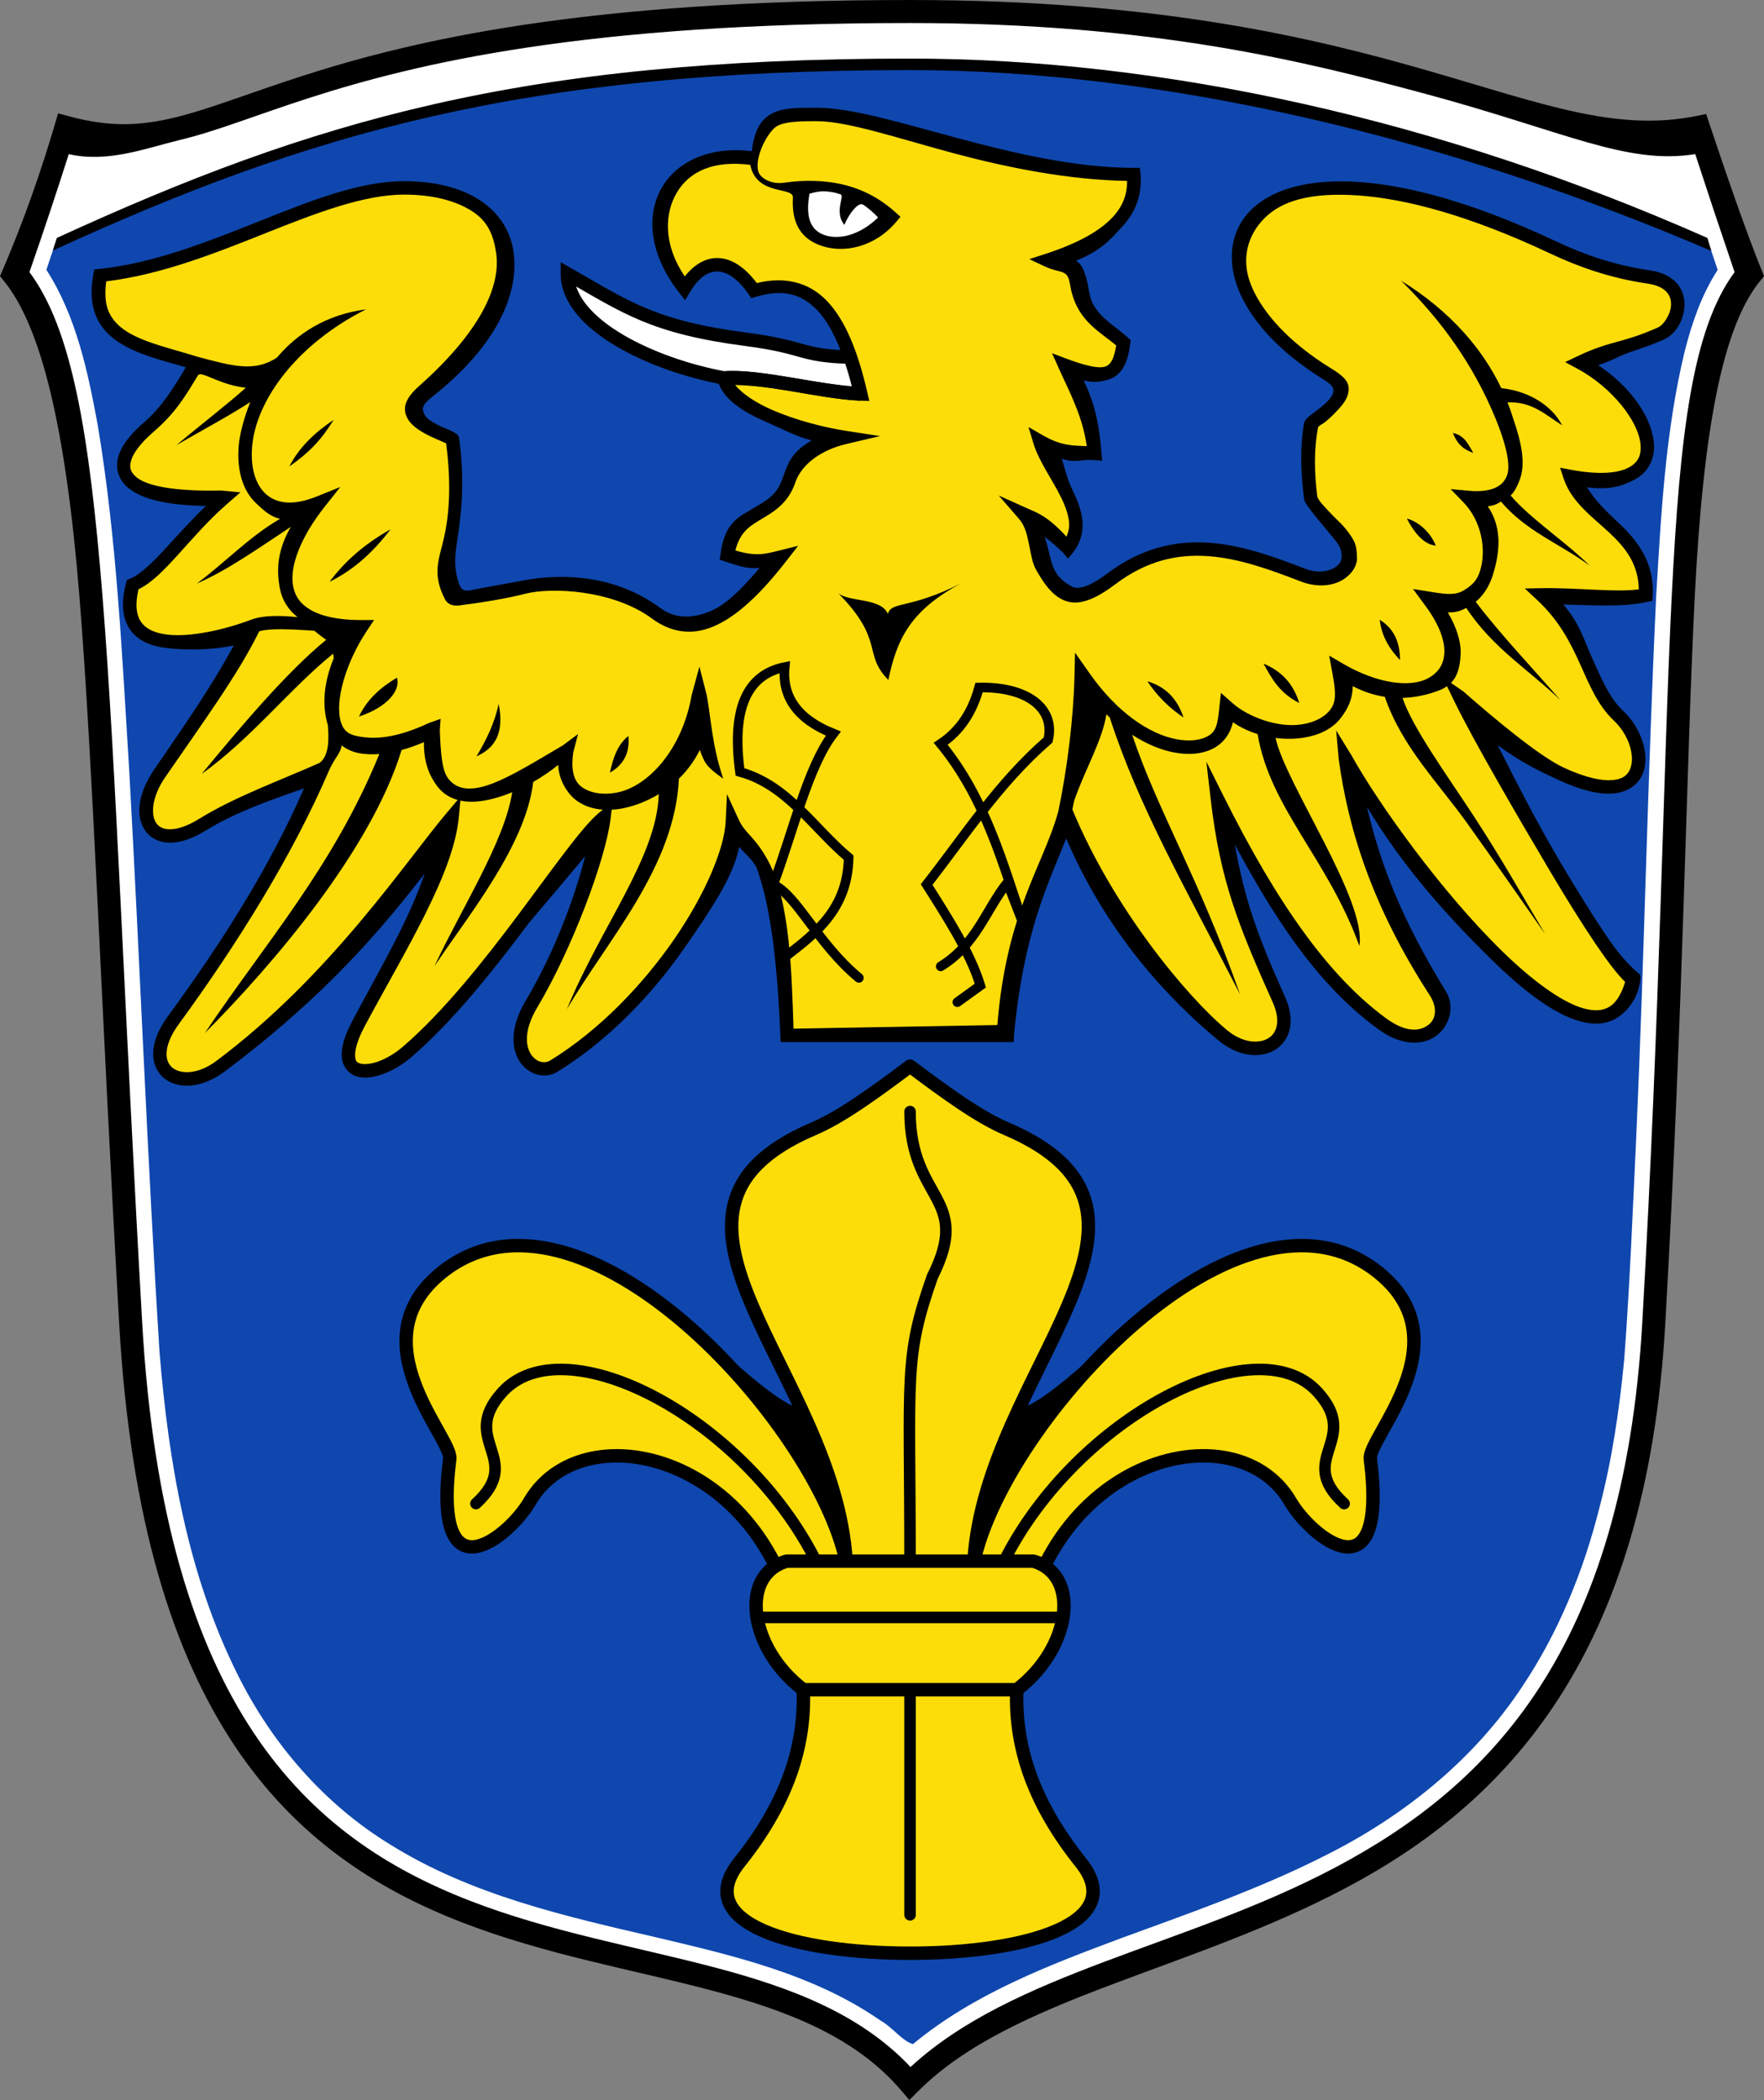 <?xml version="1.0" encoding="UTF-8" standalone="no"?>
<svg
   inkscape:version="1.1.1 (3bf5ae0d25, 2021-09-20)"
   sodipodi:docname="CoA Suurhusen.svg"
   id="svg2130"
   version="1.1"
   viewBox="0 0 459.871 547.246"
   height="547.246"
   width="459.871"
   xmlns:inkscape="http://www.inkscape.org/namespaces/inkscape"
   xmlns:sodipodi="http://sodipodi.sourceforge.net/DTD/sodipodi-0.dtd"
   xmlns="http://www.w3.org/2000/svg"
   xmlns:svg="http://www.w3.org/2000/svg">
  <rect x="0" y="0" width="459.871" height="547.246" fill="#808080" stroke="none"/>
  <defs
     id="defs2124" />
  <sodipodi:namedview
     inkscape:pagecheckerboard="false"
     fit-margin-bottom="0"
     fit-margin-right="0"
     fit-margin-left="0"
     fit-margin-top="0"
     lock-margins="true"
     units="px"
     inkscape:snap-smooth-nodes="true"
     inkscape:snap-object-midpoints="true"
     inkscape:window-maximized="1"
     inkscape:window-y="-11"
     inkscape:window-x="-11"
     inkscape:window-height="1506"
     inkscape:window-width="2560"
     showgrid="false"
     inkscape:document-rotation="0"
     inkscape:current-layer="layer1"
     inkscape:document-units="px"
     inkscape:cy="273.33333"
     inkscape:cx="230"
     inkscape:zoom="1.5"
     inkscape:pageshadow="2"
     inkscape:pageopacity="0"
     borderopacity="1.0"
     bordercolor="#666666"
     pagecolor="#333333"
     id="base"
     showguides="false"
     inkscape:guide-bbox="true"
     inkscape:snap-intersection-paths="true"
     inkscape:object-paths="true"
     inkscape:snap-grids="false"
     inkscape:snap-global="false"
     inkscape:lockguides="false"
     guidecolor="#00ffff"
     guideopacity="0.498"
     inkscape:snap-midpoints="true" />
  <g
     id="layer1"
     inkscape:groupmode="layer"
     inkscape:label="suurhusen"
     transform="translate(-67.757,-27.17)">
    <g
       id="g77499"
       inkscape:label="coa">
      <g
         id="g77480"
         inkscape:label="coa-0">
        <g
           id="path73723"
           inkscape:label="coa-f">
          <path
             style="color:#000000;fill:#ffffff;stroke-width:6;stroke-miterlimit:8;-inkscape-stroke:none"
             d="m 510.534,60.34 12.728,38.184 C 501.763,124.987 508.358,205.687 498.896,371.938 489.106,543.979 355.759,519.241 305,570 254.882,511.318 113.394,575.26 101.823,371.938 92.362,205.687 93.623,124.987 72.125,98.524 L 84.853,60.34 c 44.405,12.072 49.566,-30.17 220.147,-30.17 128.125,0 161.796,38.908 205.534,30.17 z"
             id="path77612" />
          <path
             style="color:#000000;fill:#000000;stroke-miterlimit:8;-inkscape-stroke:none"
             d="m 305,27.17 c -85.538,0 -129.927,10.634 -158.309,19.756 -14.191,4.561 -24.339,8.695 -33.398,10.877 -9.06,2.182 -16.993,2.54 -27.652,-0.357 l -2.736,-0.744 C 78.72,71.279 73.719,85.448 67.757,99.137 l 1.039,1.279 c 9.79,12.051 16.157,38.501 19.702,82.635 3.544,44.134 5.597,105.898 10.33,189.059 2.913,51.186 14.02,85.875 30.078,109.965 16.058,24.09 37.047,37.401 58.963,45.93 21.916,8.528 44.798,12.401 65.1,17.785 20.302,5.384 37.848,12.224 49.75,26.16 l 2.107,2.467 2.295,-2.295 c 24.278,-24.278 70.085,-31.035 111.594,-53.02 41.508,-21.985 78.236,-60.192 83.176,-146.992 4.734,-83.193 5.454,-144.991 7.67,-189.148 2.216,-44.157 7.315,-70.588 17.029,-82.545 l 1.039,-1.279 C 522.6,86.726 517.571,71.912 512.543,56.879 l -2.598,0.52 C 489.06,61.571 470.26,54.319 440.244,45.65 410.228,36.982 369.366,27.17 305,27.17 Z m 0,6 c 63.759,0 103.635,10.22 133.58,18.244 37.044,9.926 53.047,18.804 71.123,15.919 2.994,9.194 6.371,19.345 10.254,30.76 -10.941,14.813 -14.229,41.536 -16.389,84.566 -2.227,44.371 -2.941,106.049 -7.668,189.107 -4.851,85.241 -39.692,120.685 -79.994,142.031 -39.207,20.766 -83.984,27.304 -110.771,52.021 -13.033,-13.82 -31.012,-20.63 -50.629,-25.832 -20.684,-5.485 -43.294,-9.338 -64.461,-17.574 -21.167,-8.237 -40.853,-20.729 -56.145,-43.668 C 118.609,455.807 107.691,422.243 104.818,371.768 100.09,288.677 98.044,226.965 94.479,182.57 91.021,139.513 86.39,112.805 75.436,98.08 79.328,86.879 82.679,76.759 85.684,67.333 95.935,69.673 105.791,65.78 114.699,63.635 124.427,61.292 134.555,57.129 148.527,52.639 176.473,43.657 219.957,33.17 305,33.17 Z"
             id="path77614"
             sodipodi:nodetypes="sssccccsssssccssssccccssssccssscsssssccsss" />
        </g>
        <path
           style="opacity:1;fill:#0f47af;stroke:none;stroke-width:6;stroke-linecap:butt;stroke-linejoin:miter;stroke-miterlimit:8;stroke-dasharray:none"
           d="m 82.123,90.667 -2.272,6.816 c 7.768,12.067 10.784,26.409 13.361,40.322 4.964,29.608 6.336,59.647 8.2,89.564 2.832,50.671 4.739,101.392 7.926,152.043 2.34,28.729 7.289,57.86 20.241,83.881 8.945,18.116 22.644,34.028 39.962,44.582 20.885,13.031 45.214,18.591 68.909,24.065 20.331,4.802 41.403,9.647 58.825,21.758 2.989,1.606 5.798,5.443 8.487,6.152 15.866,-13.144 35.368,-20.551 54.454,-27.666 17.706,-6.492 35.587,-12.684 52.457,-21.195 20.66,-10.212 39.328,-25.123 52.056,-44.498 9.378,-14.039 15.819,-29.906 19.949,-46.235 3.348,-12.682 5.241,-25.702 6.502,-38.744 1.489,-19.634 2.246,-39.318 3.183,-58.985 2.088,-46.563 2.925,-93.174 5.146,-139.731 1.277,-21.472 2.381,-43.146 7.457,-64.129 1.894,-7.385 4.401,-14.725 8.58,-21.156 -0.761,-2.282 -1.521,-4.563 -2.282,-6.845 m 0,0 C 441.586,60.437 374.901,43.936 305,43.936 c -101.04,0 -156.25,16.173 -222.877,46.731"
           id="path74569"
           sodipodi:nodetypes="cccccccccccccccccccccsc"
           inkscape:label="coa-b" />
        <path
           style="color:#000000;opacity:1;fill:#000000;stroke:none;stroke-miterlimit:8;-inkscape-stroke:none"
           d="m 305,42.436 c -101.174,0 -155.687,16.127 -222.417,46.732 l -1.06,3.298 C 148.047,61.955 204.146,45.436 305,45.436 c 65.647,0 139.521,17.336 208.899,47.133 l -1.028,-3.391 C 443.369,58.396 371.134,42.436 305,42.436 Z"
           id="path75132"
           sodipodi:nodetypes="sccsccs"
           inkscape:label="coa-t" />
      </g>
      <g
         id="g62698"
         inkscape:label="eagle">
        <path
           style="display:inline;opacity:1;fill:#fcdd09;stroke:none;stroke-width:0.2;stroke-miterlimit:8;stroke-dasharray:none"
           d="m 345.54,238.413 c 10.459,28.317 30.21,49.62 41.012,58.572 8.819,7.308 19.734,2.12 14.614,-9.31 -8.962,-20.007 -13.595,-31.399 -16.028,-52.326 14.156,28.338 27.672,47.4 42.898,58.572 11.644,8.544 18.693,-1.72 15.203,-7.425 -14.175,-23.166 -22.326,-43.895 -24.749,-61.754 14.593,26.277 66.049,91.75 74.953,57.983 -7.817,-6.881 -31.545,-48.048 -41.719,-69.061 9.811,6.789 16.239,12.004 22.863,15.085 23.878,11.106 23.582,-7.086 15.203,-14.967 -8.093,-7.612 -8.087,-20.365 -20.153,-31.584 9.965,-0.17 20.56,1.553 27.224,0.118 0.847,-16.321 -16.164,-19.971 -19.799,-30.995 30.68,5.734 22.037,-19.265 2.593,-29.698 8.754,-4.191 11.161,-3.133 21.095,-7.542 4.587,-2.036 8.205,-13.074 -3.182,-14.731 -9.679,-1.409 -17.752,-4.316 -25.102,-7.778 -83.057,-39.13 -103.568,5.49 -58.572,33.116 9.245,5.676 -4.207,11.631 -4.478,13.199 -1.05,6.071 -0.777,12.319 0,18.738 0.184,1.521 5.455,7.213 8.25,10.842 5.72,7.877 -2.624,12.606 -10.331,9.534 -15.656,-6.037 -32.602,-11.981 -49.833,1 -8.717,6.567 -12.783,5.147 -17.667,-3.5 -1.813,-3.211 -0.89,-8.405 -5.167,-13.333 3.056,1.377 5.271,1.365 11.5,8.833 6.704,-8.517 -4.759,-19.309 -7.333,-27.833 5.914,3.393 9.138,2.733 14.333,3.167 -0.769,-9.489 -4.857,-16.343 -7.833,-23 9.502,3.566 14.114,4.009 15.333,-5.833 -4.469,-4.146 -10.673,-6.282 -12.167,-15.167 -0.985,-5.86 -3.986,-4.597 -7.667,-6.333 18.29,-5.939 23.249,-13.738 22.5,-22.333 C 332.33,72.667 297.958,57 280.667,57 268.598,56.959 265.499,61.411 265.059,70.801 L 265.167,68.5 c -21.713,-3.85 -33.992,14.634 -19,33.833 4.796,-8.07 11.954,-8.542 18.167,0.5 15.1,-4.441 22.994,6.097 27.833,27 -10.076,-0.324 -26.992,-5.003 -35.667,-4.167 1.828,7.788 19.589,13.659 31.5,15.5 -6.702,1.565 -12.519,5.437 -14.5,11 -3.464,10.609 -14.106,6.985 -16.167,19.667 6.864,2.356 9.708,1.574 14,0.5 -15.631,20.119 -25.19,20.059 -32.5,14.667 -21.766,-16.056 -51.923,-0.753 -53.453,-4.331 -3.764,-8.795 3.413,-18.554 0.354,-40.894 -0.17,-1.245 -17.463,-4.906 -7.66,-12.61 33.709,-26.493 26.033,-53.033 -4.95,-53.033 -22.244,0 -50.391,19.907 -79.314,22.863 -3.142,16.932 11.638,18.67 25.102,22.863 -3.502,5.747 -6.771,11.768 -12.374,16.617 -13.896,12.023 -4.815,19.395 19.092,18.856 -9.695,8.44 -16.922,19.782 -23.335,22.274 -5.143,19.683 17.92,15.826 31.466,10.724 -5.383,11.04 -14.829,24.493 -24.395,38.419 -7.755,11.29 -2.023,21.499 11.196,13.317 9.054,-5.604 20.637,-9.786 31.231,-14.496 -8.826,21.899 -23.668,44.686 -38.891,65.525 -9.229,12.634 1.708,19.89 12.374,11.903 30.088,-22.532 49.765,-52.444 60.34,-64.936 -1.3,13.844 -13.81,34.082 -24.277,53.622 -8.373,15.629 4.212,14.755 12.492,7.66 21.646,-18.547 42.6,-53.966 51.383,-61.165 -1.253,10.372 -10.269,34.187 -18.856,48.555 -7.486,12.525 0.891,19.26 5.775,16.263 26.298,-16.136 45.816,-48.323 46.551,-63.64 1.988,4.335 4.34,4.624 7.778,10.96 5.483,10.105 5.95,29.673 6.482,44.666 h 57.394 c 0.742,-29.061 11.302,-43.471 15.203,-58.572 z"
           id="path28894"
           sodipodi:nodetypes="ccccccccsccccccssccssssssccccsscccsscssccccccsssscccscccsscsscsscsscsccc"
           inkscape:label="eagle-o" />
        <path
           style="opacity:1;fill:#ffffff;stroke:#000000;stroke-width:3.5;stroke-miterlimit:8;stroke-dasharray:none"
           d="M 289.465,120.244 C 276.051,119.878 278.219,117.684 262.22,115.59 238.019,112.422 231.056,107.285 215.667,98.5 c -3.9e-4,13.411 22.471,23.791 40.833,27.167 10.669,-0.535 25.828,3.814 35.667,4.167"
           id="path23905"
           sodipodi:nodetypes="csccc"
           inkscape:label="eagle-tongue" />
        <path
           style="display:inline;opacity:1;fill:#ffffff;stroke:none;stroke-width:0.2;stroke-miterlimit:8;stroke-dasharray:none"
           d="m 273.371,75.067 c 12.5,-0.526 19.337,2.094 26.712,8.766 -10.651,12.591 -26.978,6.271 -23.75,-7.417"
           id="path38997"
           sodipodi:nodetypes="ccc"
           inkscape:label="eagle-iris" />
        <path
           id="path27671"
           style="opacity:1;fill:none;stroke:#000000;stroke-width:2.5;stroke-linecap:round;stroke-miterlimit:8;stroke-dasharray:none"
           d="m 317.333,288.333 6,-4.333 c -2.598,-8.482 -8.383,-17.42 -14,-26.333 C 319.378,244.819 328.097,231.214 341,220 c 1.896,-8.004 -5.092,-13.931 -18,-13.667 -1.676,6.132 -4.772,11.199 -10,14.667 11.881,14.44 16.454,32.24 21.707,47.374 l -4.333,-11.199 C 324.82,264.176 322.215,273.383 313,279 m -21.333,3 c -10.831,-8.979 -16.085,-21.501 -22.333,-24.333 5.116,-13.431 8.975,-30.63 15.667,-39.333 -9.013,-3.6 -13.431,-9.289 -12.667,-17.333 -9.737,1.963 -13.928,10.705 -11.667,27.333 12.388,3.397 19.096,14.603 28.333,22.333 -0.279,13.147 -8.232,19.473 -16.333,25.667"
           inkscape:label="eagle-belly" />
        <path
           id="path873"
           style="color:#000000;opacity:1;fill:#000000;stroke:none;stroke-miterlimit:8;-inkscape-stroke:none"
           d="m 280.666,55.25 c -6.066,-0.02 -10.267,0.001 -13.262,2.584 -2.125,1.832 -3.133,4.646 -3.672,8.74 -10.583,-1.338 -19.223,2.428 -23.332,9.301 -4.335,7.251 -3.42,17.538 4.387,27.535 l 1.576,2.018 1.309,-2.201 c 2.21,-3.719 4.668,-5.313 7.045,-5.311 2.377,0.003 5.253,1.657 8.174,5.908 l 0.719,1.047 1.217,-0.359 c 7.112,-2.091 11.925,-0.763 16.004,3.523 3.74,3.93 6.678,10.758 8.986,19.793 -4.549,-0.376 -10.072,-1.288 -15.719,-2.238 -6.593,-1.109 -13.01,-2.125 -17.766,-1.666 l -1.994,0.193 0.459,1.949 c 1.18,5.026 6.63,8.432 12.977,11.186 4.415,1.915 7.378,3.625 11.582,4.693 -4.889,2.884 -5.903,5.14 -7.504,9.635 l -0.008,0.021 -0.008,0.021 c -1.55,4.746 -4.413,6.044 -7.844,8.098 -3.431,2.053 -7.393,3.58 -8.387,11.832 l -0.236,1.457 1.396,0.479 c 4.39,1.507 6.339,1.94 9.037,1.668 -6.245,7.313 -9.88,10.306 -13.943,11.717 -4.728,1.642 -8.622,1.201 -11.986,-1.281 -11.407,-8.415 -25.043,-9.16 -35.582,-7.172 -5.281,0.996 -9.985,1.79 -13.318,2.461 -1.667,0.335 -2.549,0.442 -3.355,-1.055 -1.87,-4.854 -1.116,-8.748 -0.594,-12.268 0.946,-6.361 2.003,-14.635 0.443,-26.021 -0.142,-1.034 -0.649,-1.239 -0.926,-1.439 -0.277,-0.201 -0.528,-0.334 -0.807,-0.473 -0.558,-0.278 -1.217,-0.554 -1.959,-0.871 -1.483,-0.635 -2.451,-1.074 -3.832,-1.975 -1.381,-0.901 -1.821,-2.103 -1.93,-2.744 -0.109,-0.641 0.117,-1.647 2.318,-3.377 17.128,-13.462 22.986,-27.299 21.254,-38.219 -0.866,-5.46 -4.026,-10.09 -8.938,-13.223 -4.911,-3.133 -11.53,-4.836 -19.525,-4.836 -11.644,0 -24.364,5.1 -37.799,10.447 -13.435,5.347 -27.57,10.982 -41.693,12.426 l -1.303,0.133 -0.238,1.289 c -0.831,4.48 -0.501,8.161 0.822,11.152 1.323,2.992 3.603,5.2 6.303,6.865 4.812,2.968 11.008,4.451 16.99,6.195 -3.089,5.127 -6.1,10.186 -10.812,14.264 -3.612,3.125 -5.882,6.012 -6.77,8.902 -0.888,2.89 -0.057,5.84 2.092,7.84 3.754,3.495 10.902,4.964 20.697,5.119 -3.648,3.553 -7.019,7.255 -9.977,10.508 -3.793,4.172 -7.198,7.452 -9.775,8.453 l -0.832,0.322 -0.227,0.865 c -1.363,5.217 -0.923,9.29 1.107,12.152 2.031,2.863 5.4,4.219 9.092,4.684 5.966,0.751 12.27,0.517 17.883,-0.598 -5.464,10.106 -12.257,19.98 -20.76,32.357 -4.131,6.014 -5.03,12.106 -2.246,15.975 1.392,1.934 3.757,3.063 6.48,3.043 2.724,-0.02 5.833,-1.06 9.324,-3.221 7.672,-4.749 17.028,-7.968 25.514,-10.936 -8.87,20.43 -21.262,39.942 -35.508,59.443 -2.452,3.356 -3.668,6.477 -3.795,9.268 -0.127,2.79 0.941,5.255 2.824,6.803 3.767,3.096 10.04,2.586 15.807,-1.732 26.673,-19.975 41.015,-37.322 52.172,-51.598 -4.424,12.544 -9.975,21.767 -18.701,38.057 -2.176,4.062 -3.116,7.161 -2.947,9.729 0.169,2.567 1.898,4.56 4.035,5.139 2.137,0.578 4.513,0.167 6.943,-0.75 2.43,-0.917 4.92,-2.398 7.143,-4.303 11.029,-9.45 21.715,-23.017 30.777,-35.117 5.472,-6.399 8.916,-10.548 14.555,-17.256 -2.903,11.48 -8.356,25.675 -15.445,37.537 -3.961,6.628 -3.932,12.206 -1.74,15.768 2.192,3.562 6.612,4.922 9.932,2.885 13.427,-8.238 25.011,-20.477 33.387,-32.625 6.99,-10.139 12.416,-18.113 14.043,-25.988 2.083,2.4 3.284,3.157 4.447,5.277 4.299,11.315 5.648,29.122 6.27,43.893 l 0.061,1.688 h 60.789 l 0.043,-1.705 c 2.551,-26.975 8.849,-39.337 13.623,-51.344 11.63,27.099 29.252,43.966 39.727,52.646 4.839,4.01 10.522,4.814 14.514,2.547 1.996,-1.134 3.499,-3.086 4.041,-5.52 0.542,-2.433 0.167,-5.286 -1.229,-8.4 -7.341,-16.388 -10.431,-25.049 -13.094,-39.701 12.473,23.289 23.549,37.961 37.332,48.074 6.227,4.569 11.958,4.326 15.4,1.59 3.442,-2.736 4.593,-7.642 2.33,-11.34 -11.611,-18.976 -17.006,-32.842 -20.617,-48.141 8.757,14.602 19.736,27.337 32.764,40.061 7.993,7.806 15.768,13.816 22.67,15.787 3.451,0.985 6.833,0.91 9.627,-0.787 2.794,-1.698 5.603,-5.077 6.197,-9.92 0.188,-1.591 -0.239,-1.559 -0.314,-1.635 l -0.811,-0.713 c -1.634,-1.439 -4.285,-4.117 -7.738,-9.229 -3.453,-5.112 -7.459,-11.537 -11.537,-18.406 -6.762,-11.389 -11.709,-21.287 -16.773,-31.213 6.461,4.626 10.344,6.481 15.65,8.949 6.134,2.853 10.837,3.918 14.512,3.611 3.675,-0.307 6.345,-2.227 7.521,-4.844 1.177,-2.617 1.021,-5.69 0.096,-8.623 -0.925,-2.933 -2.652,-5.776 -4.988,-7.973 -3.691,-3.472 -5.652,-8.3 -8.191,-13.889 -2.083,-4.584 -3.212,-9.035 -7.506,-13.922 8.482,0.247 15.653,0.684 21.938,-0.67 l 1.311,-0.283 0.068,-1.338 c 0.455,-8.773 -4.048,-14.409 -8.766,-18.85 -3.768,-3.546 -6.165,-5.9 -8.361,-9.398 6.072,0.763 9.293,-0.351 12.484,-2.047 3.773,-2.005 5.364,-5.845 4.93,-9.77 -0.78,-7.052 -6.448,-14.638 -14.492,-20.01 2.504,-0.809 4.037,-1.593 6.293,-2.596 2.781,-1.235 5.701,-1.81 10.764,-4.057 3.209,-1.424 5.373,-5.134 5.439,-9.078 0.033,-1.972 -0.576,-4.064 -2.094,-5.721 -1.518,-1.657 -3.851,-2.808 -6.984,-3.264 -9.477,-1.379 -17.365,-4.218 -24.609,-7.631 -20.905,-9.849 -37.941,-14.472 -51.145,-15.381 -13.204,-0.909 -22.677,1.877 -28.135,7.242 -5.458,5.365 -6.468,13.251 -3.164,21.18 3.304,7.929 10.732,16.103 22.211,23.15 2.034,1.249 2.388,2.131 2.404,2.789 0.017,0.658 -0.465,1.625 -1.438,2.664 -0.972,1.039 -2.314,2.064 -3.467,2.93 -0.577,0.433 -1.103,0.824 -1.557,1.215 -0.227,0.196 -0.436,0.388 -0.645,0.635 -0.209,0.246 -0.473,0.527 -0.586,1.178 -1.093,6.32 -0.801,12.741 -0.014,19.246 0.15,1.24 0.666,1.747 1.277,2.619 0.611,0.872 1.395,1.862 2.252,2.91 1.706,2.086 3.704,4.4 5.047,6.141 1.256,1.733 1.317,2.929 1.252,3.916 -0.065,0.989 -0.495,1.714 -1.33,2.352 -1.669,1.275 -4.831,1.945 -8.195,0.604 l -0.008,-0.004 -0.01,-0.004 c -7.846,-3.025 -16.147,-6.102 -24.826,-6.744 -8.679,-0.643 -17.751,1.245 -26.689,7.979 -4.206,3.168 -6.916,4.08 -8.832,3.646 -6.554,-3.35 -5.367,-7.213 -7.523,-13.15 1.44,1.036 2.566,1.971 4.73,4.023 l 1.385,1.658 1.334,-1.697 c 1.937,-2.461 2.614,-5.261 2.416,-7.953 -0.198,-2.692 -1.18,-5.293 -2.404,-7.809 -1.668,-3.428 -2.147,-5.982 -2.992,-8.605 3.846,1.281 4.784,0.056 8.461,0.363 l 2.057,0.17 -0.168,-2.057 c -0.667,-8.223 -1.953,-13.226 -4.635,-18.857 2.734,0.587 3.955,0.431 6.287,-0.199 1.658,-0.448 3.103,-1.58 4.041,-3.186 0.938,-1.605 1.479,-3.639 1.801,-6.234 l 0.109,-0.889 -0.656,-0.609 c -2.421,-2.246 -5.705,-4.26 -7.543,-6.504 -2.112,-2.578 -2.342,-3.654 -3.027,-7.729 -0.655,-2.676 -1.338,-4.874 -3.023,-5.885 6.655,-2.621 9.202,-5.745 12.252,-9.092 3.738,-4.102 4.968,-8.816 4.561,-13.492 l -0.139,-1.6 h -1.604 c -15.207,0 -31.427,-3.866 -46.023,-7.773 C 302.717,59.236 289.846,55.252 280.672,55.25 Z m -6.199,23.479 c -0.363,6.65 2.093,10.662 7.437,12.494 5.774,1.979 13.812,0.482 19.516,-6.26 l 1.092,-1.291 -1.254,-1.137 c -6.806,-6.157 -14.941,-8.681 -24.872,-8.176 -1.597,0.081 -3.446,0.316 -4.627,0.475 -1.354,0.182 -4.01,-0.073 -5.708,-1.906 -2.219,-2.395 0.565,-9.611 3.638,-12.442 1.661,-1.432 4.972,-1.757 10.971,-1.736 l -1.3e-4,1e-4 h 0.004 0.002 c 8.117,0 21.078,4.438 35.74,8.363 14.129,3.783 29.924,6.93 45.189,7.203 0.005,3.313 -0.948,6.352 -3.666,9.334 -3.127,3.431 -8.662,6.771 -17.637,9.686 l -4.199,1.363 3.992,1.883 c 2.154,1.016 3.942,1.192 4.84,1.619 0.898,0.427 1.407,0.799 1.848,3.422 0.809,4.811 3.013,8.007 5.494,10.344 2.232,2.102 4.537,3.571 6.486,5.232 -0.295,1.779 -0.693,3.164 -1.172,3.982 -0.566,0.968 -1.097,1.349 -1.932,1.574 -1.67,0.451 -5.017,-0.302 -9.703,-2.061 l -3.922,-1.473 1.711,3.824 c 2.795,6.252 6.221,12.409 7.34,20.398 -3.865,-0.17 -6.71,-0.122 -11.373,-2.797 l -3.818,-2.189 1.273,4.213 c 1.436,4.755 4.998,9.555 7.248,14.18 1.125,2.312 1.912,4.54 2.059,6.533 0.095,1.295 -0.179,2.479 -0.676,3.646 -5.117,-5.593 -7.923,-6.343 -10.402,-7.461 l -7.262,-3.271 5.221,6.016 c 1.898,2.187 2.208,4.713 2.711,6.908 0.503,2.195 0.672,4.424 1.84,6.492 2.524,4.469 5.016,7.504 8.533,8.301 3.518,0.796 7.612,-1.219 12.123,-4.617 8.293,-6.247 16.31,-7.879 24.326,-7.285 8.01,0.593 16.002,3.503 23.807,6.512 4.342,1.731 8.911,1.396 11.91,-0.895 1.5,-1.145 2.802,-2.828 2.934,-4.846 -0.068,-3.392 -0.269,-4.571 -3.01,-7.959 -1.201,-1.484 -2.643,-2.624 -4.604,-4.779 -1.007,-1.078 -2.641,-2.733 -2.764,-3.732 -0.765,-6.215 -0.874,-12.083 0.199,-17.783 0.097,-0.514 1.16,-0.951 1.582,-1.271 1.157,-0.869 2.298,-1.98 3.566,-3.336 1.269,-1.355 2.913,-3.219 2.852,-5.676 -0.053,-2.104 -1.954,-3.563 -4.543,-5.152 -11.02,-6.766 -17.9,-14.529 -20.811,-21.514 -2.91,-6.985 -0.92,-13.398 3.508,-17.75 4.427,-4.352 11.725,-6.701 24.32,-5.834 12.596,0.867 29.269,5.341 49.893,15.057 7.455,3.512 15.715,6.487 25.596,7.926 2.56,0.373 4.045,1.224 4.908,2.166 0.863,0.942 1.197,2.048 1.176,3.297 -0.042,2.499 -1.982,5.326 -3.359,5.938 -4.872,2.162 -7.803,2.954 -10.746,3.766 -2.943,0.812 -5.91,1.651 -10.395,3.799 l -3.111,1.488 3.039,1.631 c 9.304,4.992 15.944,13.738 16.588,19.562 0.322,2.912 -0.464,4.899 -3.092,6.295 -2.627,1.396 -7.481,1.974 -14.939,0.58 l -2.91,-0.545 0.926,2.812 c 2.054,6.228 7.558,10.015 12.043,14.236 4.16,3.916 7.4,8.053 7.555,14.641 -6.174,0.842 -15.919,-0.461 -25.389,-0.299 l -4.344,0.074 3.182,2.957 c 5.791,5.384 8.667,11.092 11.164,16.588 2.497,5.496 4.578,10.85 8.98,14.99 1.854,1.744 3.308,4.129 4.049,6.477 0.741,2.347 0.736,4.607 0.049,6.135 -0.687,1.528 -1.895,2.566 -4.619,2.793 -2.724,0.227 -6.939,-0.599 -12.744,-3.299 -6.332,-2.945 -18.576,-13.198 -26.021,-19.771 l -3.266,-2.26 c 1.557,-1.575 2.33,-3.862 2.502,-7.371 0.158,-3.227 -0.975,-6.982 -3.338,-11.012 1.98,0.091 3.37,-0.384 4.816,-1.154 6.87,10.44 16.331,16.13 24.568,24.062 -7.489,-8.595 -15.964,-17.518 -22.113,-25.666 2.109,-1.749 3.605,-4.206 4.465,-6.967 1.78,-5.715 2.579,-12.175 -1.309,-17.906 2,-0.276 2.567,-0.737 3.447,-1.244 6.423,7.727 15.604,11.112 23.053,16.664 -5.636,-5.734 -15.634,-12.376 -20.545,-18.25 1.053,-1.013 1.654,-2.32 2.262,-3.816 1.774,-4.366 0.566,-9.904 -1.596,-16.215 -0.427,-1.407 -0.929,-2.814 -1.482,-4.221 6.336,-0.312 9.974,3.275 14.232,5.965 -2.574,-5.027 -8.511,-8.901 -15.855,-9.688 -4.879,-10.196 -13.281,-20.075 -26.141,-28.006 10.633,10.427 18.944,22.047 24.684,36.033 2.368,5.77 4.087,11.93 2.916,14.812 -0.586,1.441 -1.5,2.441 -3.057,3.143 -1.557,0.701 -3.824,1.046 -6.91,0.762 l -4.701,-0.432 3.285,3.391 c 4.875,5.035 6.066,12.536 4.375,17.967 -0.846,2.715 -2.368,3.91 -4.357,5.098 -1.99,1.187 -4.358,0.98 -7.838,0.42 l -5.273,-0.848 3.301,4.484 c 3.691,5.014 4.994,9.123 4.863,12.137 -0.131,3.014 -1.543,5.069 -3.961,6.49 -4.837,2.842 -13.756,1.403 -22.215,-3.508 l -3.844,-2.232 0.93,5.066 c 0.79,4.301 0.936,6.877 -0.578,8.924 -1.514,2.047 -4.132,3.357 -7.328,3.898 -6.392,1.083 -14.254,-2.036 -18.039,-5.361 l -3.209,-2.82 -0.48,4.443 c -0.367,3.396 -0.668,5.412 -2.633,6.65 -1.965,1.239 -4.954,1.664 -8.531,0.977 -7.154,-1.375 -15.501,-7.083 -22.568,-17.127 l -3.82,-5.43 -0.145,6.08 c -0.264,11.118 -1.87,24.057 -4.207,35.24 -3.818,14.058 -13.507,25.976 -15.9,55.727 l -53.133,0.943 c -0.5,-14.741 -0.924,-33.237 -6.629,-43.75 -1.793,-3.305 -3.39,-5.145 -4.67,-6.566 -1.28,-1.421 -2.165,-2.346 -3.057,-4.289 l -2.994,-6.527 -0.344,7.174 c -0.335,6.976 -5.241,18.795 -13.383,30.604 -8.142,11.809 -19.464,23.731 -32.336,31.629 -1.564,0.959 -3.775,0.451 -5.121,-1.736 -1.346,-2.188 -1.761,-6.241 1.764,-12.139 8.747,-14.636 17.757,-38.194 19.092,-49.242 l 0.268,-2.221 c 0.914,-0.05 1.839,-0.147 2.775,-0.328 3.204,-0.621 6.465,-1.889 9.506,-3.73 -0.498,16.456 -15.158,34.558 -23.951,56.039 10.572,-18.075 28.111,-36.949 29.199,-60.064 2.148,-2.098 4.024,-4.586 5.455,-7.479 1.185,3.227 1.551,4.338 6.117,7.484 -2.936,-8.431 -3.243,-16.089 -4.316,-21.754 l -1.912,-7.461 -2.002,7.369 c -2.53,14.553 -11.592,23.928 -19.469,25.453 -3.938,0.763 -7.402,0.048 -9.471,-1.656 -2.069,-1.704 -2.513,-4.85 -1.957,-8.768 l 1.256,-4.814 -3.994,2.969 c -8.905,5.22 -17.261,10.539 -23.01,11.156 -3.119,0.335 -5.327,-0.5 -6.912,-2.639 -1.585,-2.138 -1.876,-6.559 -2.121,-12.488 l 0.215,-2.969 -3.17,1.139 c -7.86,3.662 -13.042,4.083 -16.66,3.672 -3.618,-0.412 -5.266,-1.19 -6.141,-3.877 -1.75,-5.374 1.24,-15.641 6.799,-23.951 l 1.828,-2.734 -3.289,0.012 c -6.026,0.021 -10.316,-0.987 -13.115,-2.562 -2.799,-1.576 -4.185,-3.619 -4.699,-6.219 -1.029,-5.199 2.08,-13 8.191,-20.715 l 4.102,-5.178 -6.127,2.467 c -6.475,2.608 -10.725,1.764 -13.424,-0.77 -2.699,-2.534 -4.032,-7.231 -3.357,-13.016 1.35,-11.569 11.495,-25.835 29.623,-34.982 -10.669,1.432 -18.113,6.517 -23.227,12.574 -5.893,3.899 -11.683,2.168 -20.529,-0.162 -6.84,-2.13 -13.808,-3.653 -18.379,-6.473 -2.285,-1.41 -3.954,-3.075 -4.939,-5.303 -0.874,-1.976 -1.11,-4.602 -0.664,-7.924 14.283,-1.732 28.185,-7.24 41.17,-12.408 13.43,-5.345 25.904,-10.199 36.504,-10.199 7.496,0 13.456,1.616 17.645,4.287 4.188,2.671 5.589,6.216 6.301,10.703 1.424,8.973 -4.321,20.944 -20.076,34.918 -2.569,2.279 -3.989,4.464 -3.607,6.715 0.382,2.251 2.085,3.72 3.822,4.854 1.738,1.133 3.689,1.971 5.189,2.613 0.704,0.301 1.278,0.55 1.666,0.738 1.356,10.564 0.833,18.254 -0.502,24.336 -1.282,5.842 -3.323,9.461 0.211,16.312 0.401,0.778 1.128,1.282 1.742,1.457 0.614,0.175 1.177,0.185 1.787,0.158 5.908,-0.745 12.738,-1.859 17.445,-3.082 6.568,-1.701 22.69,-1.123 33.049,6.518 3.946,2.911 8.956,4.488 14.742,2.479 5.786,-2.01 12.256,-7.284 20.178,-17.48 l 3.109,-4 -4.916,1.229 c -3.91,0.978 -6.153,1.556 -11.441,-0.018 1.131,-4.508 3.386,-6.136 6.322,-7.893 3.271,-1.957 7.46,-4.153 9.375,-10.016 l -0.016,0.045 c 1.704,-4.785 6.953,-8.412 13.25,-9.883 l 8.795,-2.055 -8.926,-1.379 c -5.808,-0.898 -13.133,-2.807 -19.102,-5.396 -4.434,-1.923 -7.956,-4.304 -9.748,-6.535 3.872,0.049 8.758,0.637 14.1,1.535 6.553,1.102 13.317,2.371 18.594,2.541 l 2.273,0.074 -0.514,-2.217 c -2.452,-10.592 -5.653,-18.718 -10.506,-23.816 -4.596,-4.829 -10.879,-6.502 -18.314,-4.682 -3.125,-4.166 -6.656,-6.521 -10.33,-6.525 -3.198,-0.004 -6.082,1.808 -8.447,4.779 -5.701,-8.397 -5.263,-16.494 -2.045,-21.877 3.301,-5.521 9.602,-8.402 19.115,-7.186 1.69,8.269 11.431,5.53 11.124,8.596 z m 8.23,-1.7 c 1.286,0.057 2.625,0.232 4.219,0.795 1.092,0.4 -1.756,4.604 0.953,7.936 1.433,-3.326 3.769,-5.972 4.855,-5.273 1.466,0.925 2.77,2.13 3.953,3.346 -4.644,4.553 -10.077,5.93 -13.932,4.609 -4.036,-1.383 -4.946,-5.168 -3.953,-10.801 1.384,-0.373 2.619,-0.668 3.904,-0.611 z M 120.021,124.703 c 1.683,0.046 5.912,2.871 11.801,3.514 -4.191,3.844 -12.258,10.053 -18.096,14.973 6.437,-3.752 13.536,-7.504 19.297,-11.256 -1.624,3.956 -2.547,7.66 -2.936,10.418 -0.761,6.519 0.625,12.393 4.438,15.973 1.987,1.866 3.729,3.487 6.234,4.051 -7.993,4.61 -14.39,11.479 -21.73,16.877 7.778,-3.324 16.211,-9.266 24.539,-14.789 -3.389,5.888 -3.858,10.95 -2.822,16.186 0.564,2.851 2.112,5.401 4.57,7.336 -4.863,-0.481 -9.159,-0.457 -12.172,0.707 -6.602,2.487 -15.657,4.621 -21.906,3.834 -3.125,-0.393 -5.403,-1.446 -6.674,-3.236 -1.2,-1.692 -1.673,-4.363 -0.709,-8.547 3.46,-1.683 6.64,-4.984 10.17,-8.867 3.847,-4.232 8.037,-9.118 12.754,-13.225 l 3.65,-3.178 -5.076,-0.48 c -11.769,0.265 -19.508,-1.102 -22.254,-3.658 -1.373,-1.278 -1.701,-2.393 -1.131,-4.25 0.57,-1.857 2.377,-4.399 5.713,-7.285 5.891,-5.097 8.193,-9.095 11.664,-14.791 0.134,-0.223 0.361,-0.313 0.676,-0.305 z m 34.717,11.887 c -5.002,3.326 -9.057,7.244 -11.549,12.139 5.165,-3.612 8.294,-6.876 11.549,-12.139 z m 291.799,3.418 c 1.367,3.53 3.321,4.429 5.305,5.186 -1.281,-2.134 -2.223,-4.552 -5.305,-5.186 z m -12.02,22.273 c 1.553,3.053 4.141,6.791 7.543,7.07 -1.072,-2.708 -3.665,-5.92 -7.543,-7.07 z m -264.93,2.828 c -6.968,3.891 -12.083,8.523 -15.91,13.67 6.735,-3.304 11.678,-8.175 15.91,-13.67 z m 148.846,14.023 c -13.723,6.922 -18.247,4.633 -19.209,8.016 -1.783,-4.278 -10.227,-3.023 -12.965,-5.422 12.253,12.445 6.305,15.751 13.082,22.627 2.177,-10.175 5.385,-17.996 19.092,-25.221 z m 109.012,9.547 c 0.42,3.646 2.057,7.156 5.305,10.488 -0.027,-4.512 -1.511,-8.174 -5.305,-10.488 z m -288.555,2.512 c 3.226,-0.157 7.191,0.111 10.818,0.348 1.48,1.238 2.394,1.851 3.082,2.369 -10.242,8.331 -22.751,23.173 -32.465,34.959 12.902,-9.21 22.949,-22.191 34.277,-31.354 0.052,0.377 0.105,0.725 0.158,1.213 -2.594,6.219 -3.116,12.191 -1.539,17.393 0.258,3.225 0.473,7.899 -2.141,9.852 -10.513,4.673 -22.151,8.857 -31.441,14.607 -3.118,1.93 -5.681,2.684 -7.508,2.697 -1.827,0.014 -2.889,-0.581 -3.613,-1.588 -1.448,-2.013 -1.335,-6.671 2.289,-11.947 9.56,-13.917 19.034,-26.794 24.525,-38.055 0.896,-0.273 2.128,-0.425 3.557,-0.494 z m 258.268,8.92 c 2.093,3.822 4.153,7.658 9.311,10.254 -1.706,-5.514 -5.097,-8.501 -9.311,-10.254 z m -225.92,3.652 c -4.268,2.548 -7.826,5.708 -9.9,10.137 7.636,-2.519 10.896,-6.993 9.9,-10.137 z m 195.633,0.943 c 2.651,3.962 5.834,7.037 9.428,9.428 -1.783,-5.353 -5.135,-8.154 -9.428,-9.428 z m 53.549,1.273 c 2.845,1.491 5.634,2.354 8.346,2.777 4.524,13.124 13.923,22.347 21.662,33.191 8.26,11.574 13.545,19.173 20.152,28.637 -6.174,-10.291 -11.063,-19.207 -18.857,-31.113 -6.586,-10.059 -15.817,-22.809 -18.328,-30.432 3.338,-0.099 6.519,-0.807 9.459,-1.926 0.816,-0.311 1.514,-0.686 2.139,-1.117 l 1.74,3.596 c 5.124,10.583 17.026,30.974 25.23,44.793 4.102,6.91 8.132,13.379 11.645,18.578 3.121,4.621 5.673,7.966 7.816,10.109 -1.034,3.349 -2.438,5.445 -4.068,6.436 -1.782,1.083 -3.995,1.229 -6.848,0.414 -5.706,-1.629 -13.377,-7.3 -21.186,-14.926 -15.617,-15.252 -32.131,-38.191 -39.303,-51.105 l -3.924,-6.361 0.66,7.445 c 2.469,18.199 8.716,38.425 23.693,61.49 1.904,2.933 1.894,6.029 -0.227,7.715 -2.121,1.686 -5.736,2.303 -11.152,-1.672 -14.859,-10.903 -28.27,-29.724 -42.367,-57.943 l -4.455,-8.918 1.15,9.902 c 2.454,21.108 7.198,32.812 16.17,52.84 1.165,2.601 1.346,4.683 1.006,6.209 -0.34,1.526 -1.158,2.558 -2.354,3.236 -2.39,1.357 -6.573,1.099 -10.553,-2.199 -10.516,-8.714 -29.654,-31.737 -40.344,-57.518 0.151,-0.726 0.297,-1.467 0.445,-2.205 2.781,-8.099 7.304,-15.596 8.436,-22.602 0.288,0.276 0.573,0.557 0.863,0.822 7.478,23.144 19.541,44.07 33.961,72.125 -10.998,-30.963 -21.39,-47.641 -28.119,-67.609 3.655,2.355 7.354,3.92 10.83,4.588 4.184,0.804 8.085,0.423 11.061,-1.453 2.188,-1.379 3.727,-3.608 4.391,-6.404 1.877,1.314 4.075,2.354 6.428,3.086 3.189,19.229 18.284,32.51 26.523,55.184 1.966,-11.859 -19.21,-42.154 -21.854,-54.176 2.538,0.325 5.126,0.306 7.59,-0.111 3.801,-0.644 7.337,-2.267 9.559,-5.27 1.673,-2.262 2.885,-4.486 2.982,-8.113 z m -222.666,4.619 c -1.02,4.919 -3.192,9.378 -5.775,13.672 4.693,-2.069 7.349,-5.963 5.775,-13.672 z m 33.824,8.367 c -2.996,2.391 -3.999,5.921 -4.832,9.547 3.686,-2.064 5.231,-5.283 4.832,-9.547 z m -53.305,1.609 c -0.064,5.347 1.441,8.745 3.449,11.455 1.386,1.87 3.257,3.016 5.352,3.602 l -2.795,3.299 c -10.774,12.727 -30.267,42.36 -60.053,64.666 -4.9,3.669 -9.427,3.524 -11.488,1.83 -1.03,-0.847 -1.634,-2.066 -1.549,-3.939 0.085,-1.874 0.962,-4.398 3.125,-7.359 15.262,-20.892 29.667,-43.978 39.102,-65.904 1.574,-3.657 3.115,-4.602 3.396,-6.795 1.495,1.138 3.365,1.919 5.59,2.172 1.328,0.151 2.735,0.178 4.24,0.074 -11.899,29.226 -29.948,49.538 -45.492,72.721 17.979,-18.089 43.371,-47.813 51.293,-73.764 1.78,-0.494 3.696,-1.15 5.83,-2.057 z m 35.027,5.912 c 0.026,3.482 2.048,7.083 4.33,8.963 1.972,1.624 4.5,2.51 7.275,2.717 l -0.803,0.658 c -2.476,2.029 -5.409,5.626 -8.969,10.277 -3.56,4.652 -7.678,10.332 -12.189,16.355 -9.022,12.046 -19.637,25.46 -30.254,34.557 -1.917,1.643 -4.105,2.934 -6.102,3.688 -1.997,0.754 -3.795,0.914 -4.793,0.645 -0.998,-0.27 -1.362,-0.545 -1.457,-1.988 -0.095,-1.443 0.531,-4.095 2.541,-7.848 10.431,-19.472 23.094,-39.559 24.477,-54.285 l 0.416,-4.42 c 1.256,0.269 2.576,0.36 3.92,0.27 3.056,-0.206 6.351,-1.12 9.594,-2.451 -1.985,12.828 -13.103,30.023 -20.268,45.328 8.509,-12.806 23.825,-31.38 25.75,-48.016 2.349,-1.345 4.579,-2.851 6.531,-4.449 z"
           sodipodi:nodetypes="sscscccscccscscccsccccsccccssssccssssssssssscccsscssscscccsscsssscsssscsssssccsssscccccccsssscssscssscccsscssssssccccscsscssssssssssssssssssscsscccsscccccsscccccsscccsccsccsssscscccsssccccsscscccssscsscccccccssccccssssscscscsscsssssssssssscccsscccscsccssssssccsccccsccccscccccssscccssccssscccssccsssccscccsscccssssccsccccccccsscccsscccsscccsscccsscccsscsssssssscsssccssccccscccccscscccscscsccsccccscssccccscccsccsscssccssscsccccccccccccccccccccscccccccsssscscccccccccccscscsccsscssscccssscccssssccccccssccccsscccccccssccssssscscccsscsccsssssssccscccc"
           inkscape:label="eagle-f" />
      </g>
      <g
         id="g70472"
         inkscape:label="lis">
        <path
           id="path69640"
           style="opacity:1;fill:#000000;stroke:#000000;stroke-width:2.5;stroke-linecap:round;stroke-linejoin:round;stroke-miterlimit:8;stroke-dasharray:none"
           d="m 354.593,380.531 c -11.684,10.381 -16.772,14.08 -21.962,15.379 -11.924,25.14 -8.859,27.248 -10.964,38.089 8.192,-25.044 16.295,-37.338 32.926,-53.469 z m -99.185,0 c 11.684,10.381 16.772,14.08 21.962,15.379 11.924,25.14 8.859,27.248 10.964,38.089 -8.192,-25.044 -16.295,-37.338 -32.926,-53.469 z"
           inkscape:label="lis-s"
           sodipodi:nodetypes="cccccccc" />
        <path
           style="opacity:1;fill:#fcdd09;stroke:#000000;stroke-width:3.5;stroke-linecap:butt;stroke-linejoin:round;stroke-miterlimit:8;stroke-dasharray:none"
           d="m 260.5,512.5 c 11.773,-14.716 17.282,-29.362 16.667,-45 -0.813,-59.329 -56.435,-74.657 -71.333,-49 -5.22,8.99 -25.521,25.961 -20.833,-11.167 0.699,-5.54 -24.367,-30.576 -2.167,-48.5 36.065,-29.117 97.65,38.813 105.5,75.167 -3.057,-49.792 -59.715,-90.84 -8.5,-112.667 7.367,-3.14 16.103,-9.54 25.167,-16.333 9.063,6.793 17.8,13.194 25.167,16.333 51.215,21.826 -5.443,62.875 -8.5,112.667 7.85,-36.354 69.435,-104.283 105.5,-75.167 22.201,17.924 -2.866,42.96 -2.167,48.5 4.688,37.127 -15.613,20.156 -20.833,11.167 -14.898,-25.657 -70.521,-10.329 -71.333,49 -0.615,15.638 4.894,30.284 16.667,45 12.778,15.974 -14.72,23.667 -44.5,23.667 -29.78,0 -57.278,-7.693 -44.5,-23.667 z"
           id="path62801"
           sodipodi:nodetypes="scssscscscssscszs"
           inkscape:label="lis-f" />
        <g
           id="g70230"
           inkscape:label="lis-c">
          <path
             style="opacity:1;fill:#fcdd09;stroke:#000000;stroke-width:3.5;stroke-linecap:round;stroke-linejoin:round;stroke-miterlimit:8;stroke-dasharray:none"
             d="m 337.167,434 c 12.413,3.622 9.839,22.752 -4.333,33.5 H 277.167 C 262.994,456.752 260.42,437.622 272.833,434 Z"
             id="path67450"
             sodipodi:nodetypes="ccccc"
             inkscape:label="lis-cc0" />
          <path
             style="opacity:1;fill:none;stroke:#000000;stroke-width:3;stroke-linecap:round;stroke-linejoin:round;stroke-miterlimit:8;stroke-dasharray:none"
             d="m 344.884,448.667 h -79.768"
             id="path68113"
             inkscape:label="lis-cc" />
        </g>
        <path
           id="path68197"
           style="opacity:1;fill:none;stroke:#000000;stroke-width:3;stroke-linecap:round;stroke-miterlimit:8;stroke-dasharray:none"
           d="m 329.5,434 c 18.944,-37.595 65.741,-61.801 81.833,-44 11.387,12.596 -6.028,17.219 6.833,29 M 305,526.167 V 467.5 m 0,-33.5 c 0,-48.558 -1.677,-52.83 5.833,-74.167 10.496,-20.831 -5.833,-19.63 -5.833,-43 M 280.5,434 c -18.944,-37.595 -65.741,-61.801 -81.833,-44 -11.387,12.596 6.028,17.219 -6.833,29"
           inkscape:label="lis-c0" />
      </g>
    </g>
  </g>
</svg>
